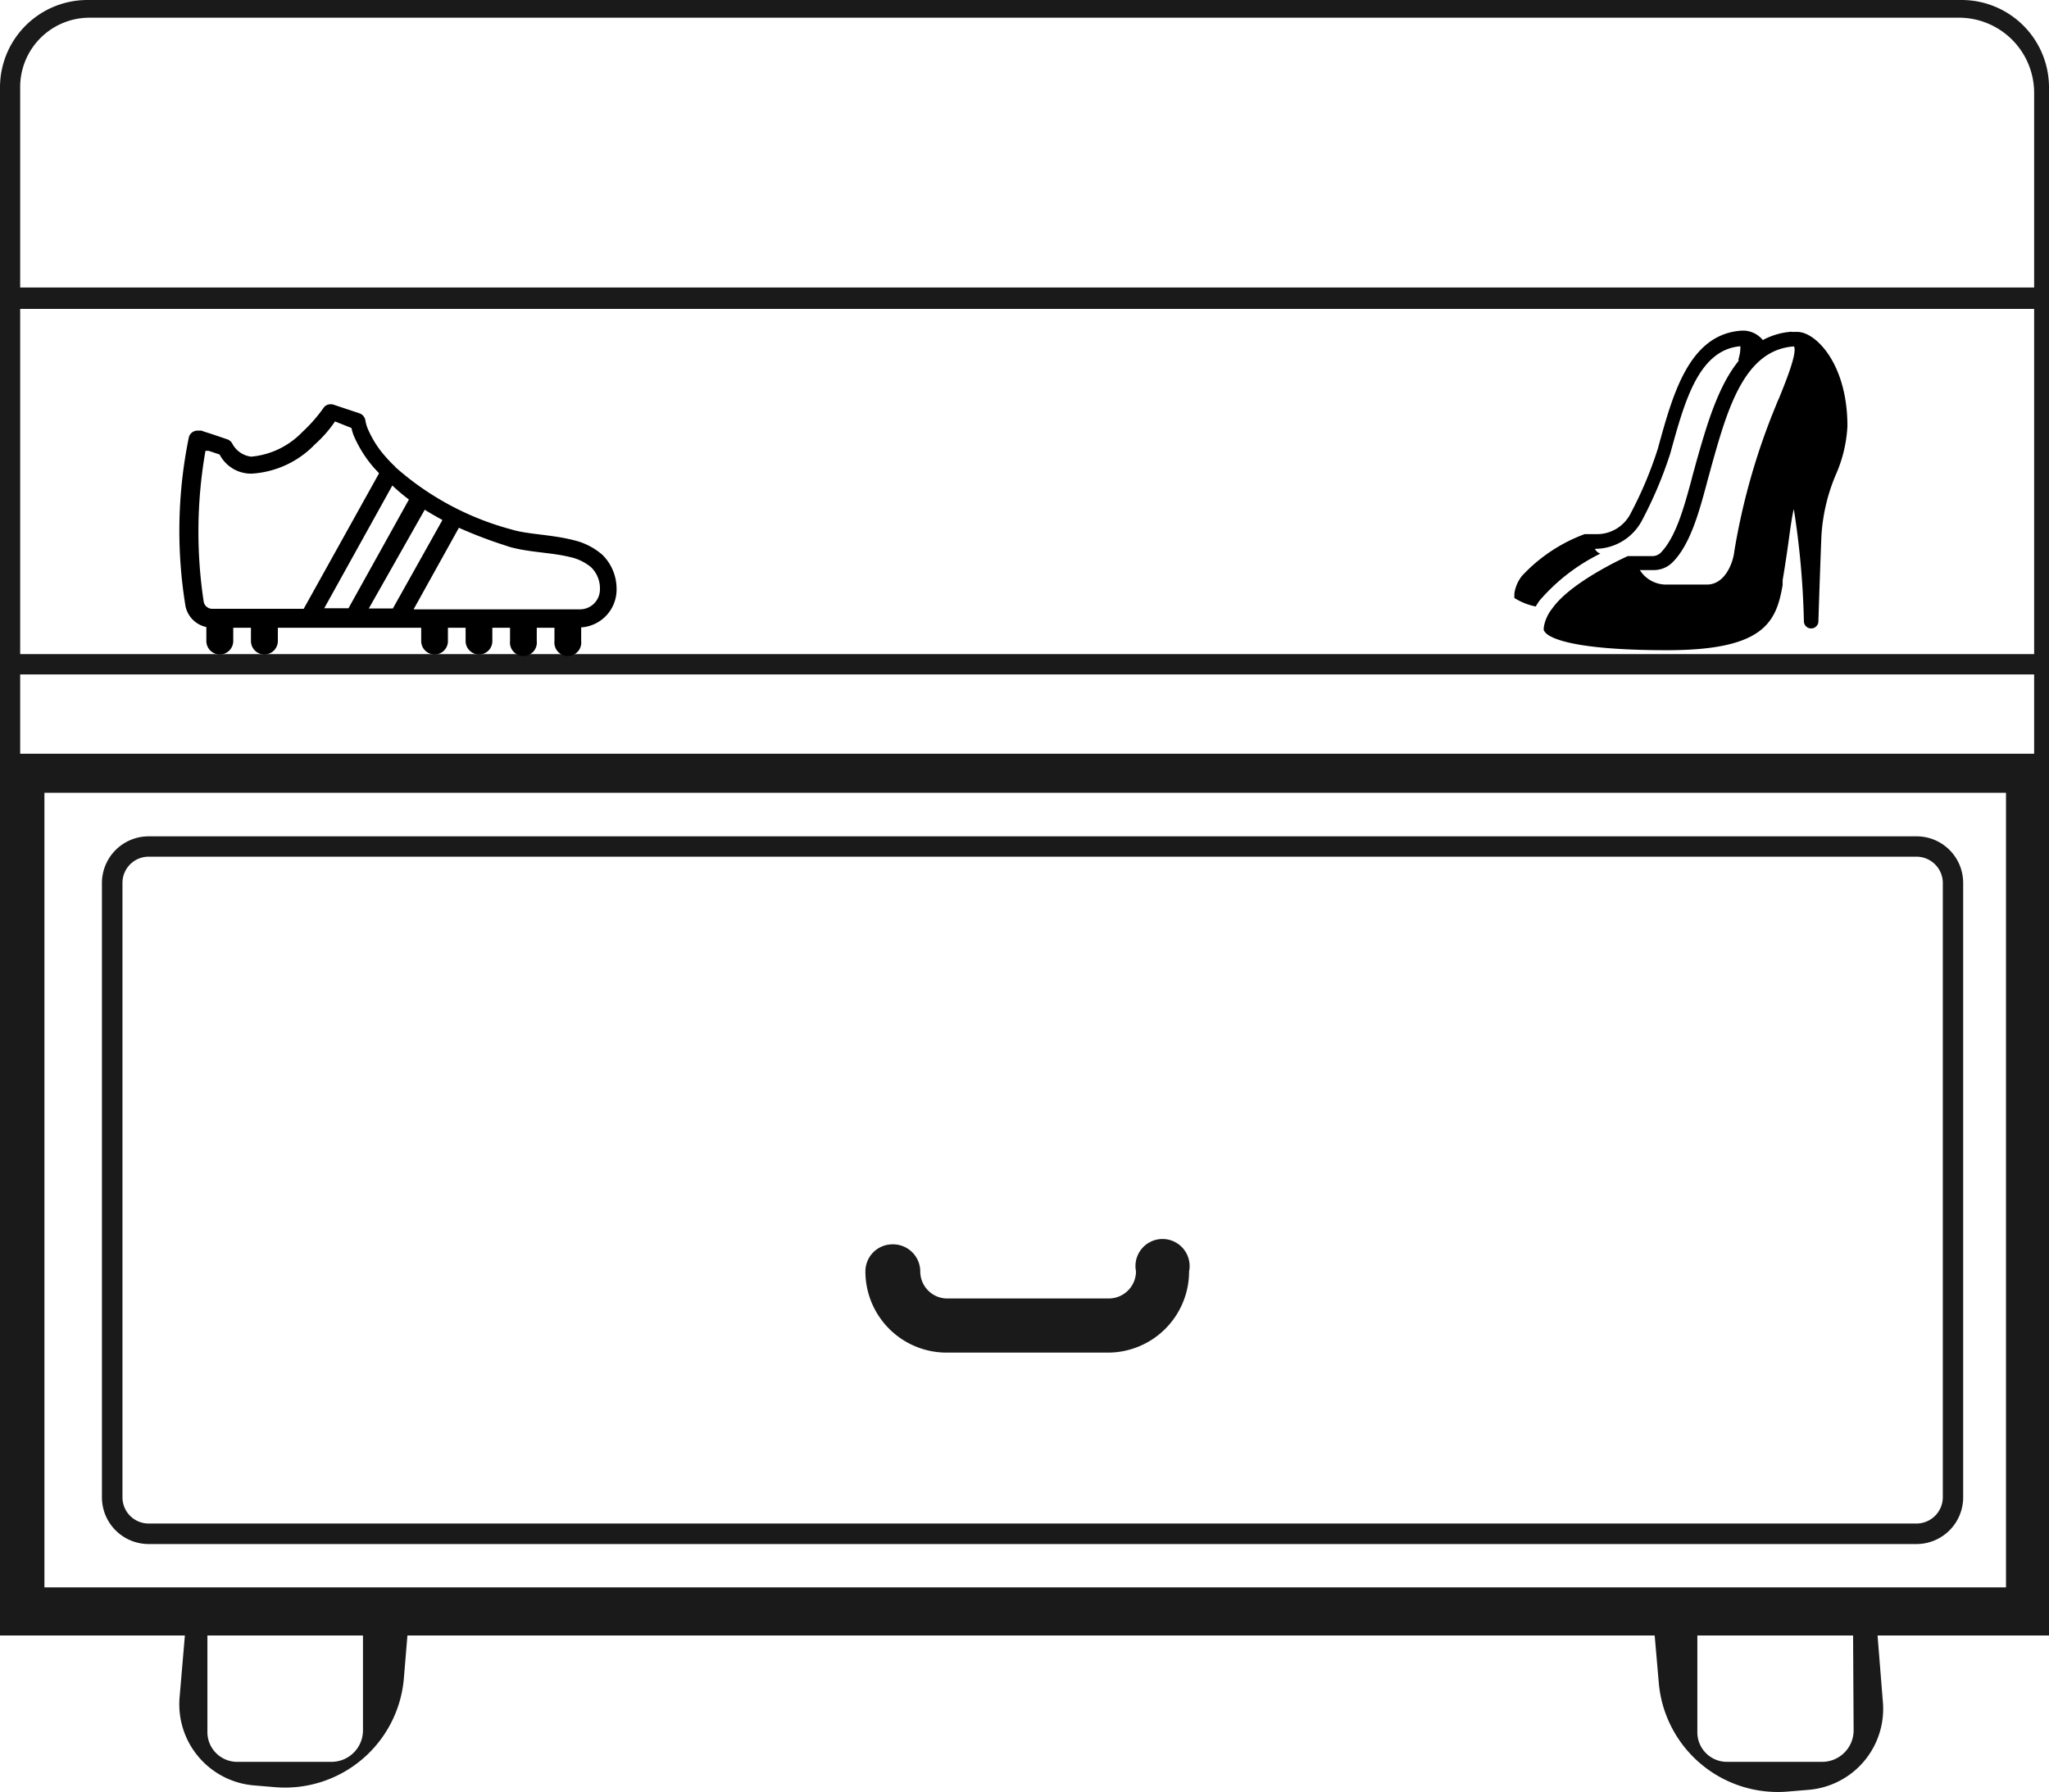 <svg xmlns="http://www.w3.org/2000/svg" viewBox="0 0 115.78 101.28"><defs><style>.cls-1{fill:#1a1a1a;}</style></defs><g id="Layer_2" data-name="Layer 2"><g id="_4-_Meuble_a_chaussures" data-name="4- Meuble a chaussures"><path class="cls-1" d="M110.84,0H4.94A4.94,4.94,0,0,0,0,4.94v87.5H115.78V4.94A4.94,4.94,0,0,0,110.84,0Zm2.51,89.72H2.51V44.81H113.35Zm1.59-47.12H1.14V17.46h113.8Zm0-26.35H1.14V4.94A3.92,3.92,0,0,1,5.07,1H110.69a4.25,4.25,0,0,1,4.25,4.25ZM50.42,70.33a1.53,1.53,0,0,0-1.52,1.53,4.59,4.59,0,0,0,4.57,4.59h9.14a4.59,4.59,0,0,0,4.58-4.59,1.53,1.53,0,1,0-3,0,1.54,1.54,0,0,1-1.53,1.53H53.47A1.53,1.53,0,0,1,52,71.86,1.54,1.54,0,0,0,50.42,70.33Z"/><path class="cls-1" d="M106,91.28,93.49,92.34l.24,2.77a6.75,6.75,0,0,0,7.29,6.15l1.19-.1a4.59,4.59,0,0,0,4.18-5Zm-1.26,6.53a1.78,1.78,0,0,1-1.79,1.77H97.59a1.67,1.67,0,0,1-1.68-1.66V92.44h8.8Z"/><path class="cls-1" d="M10.57,91l-.42,4.91a4.6,4.6,0,0,0,4.19,5l1.19.1a6.74,6.74,0,0,0,7.29-6.14l.23-2.77Zm9.94,6.81a1.78,1.78,0,0,1-1.79,1.77H13.4a1.68,1.68,0,0,1-1.68-1.67V92.43h8.79Z"/><path class="cls-1" d="M108.3,87.27H8.4a2.64,2.64,0,0,1-2.64-2.64V49.9A2.64,2.64,0,0,1,8.4,47.27h99.9a2.63,2.63,0,0,1,2.63,2.63V84.63A2.64,2.64,0,0,1,108.3,87.27ZM8.4,48.42A1.48,1.48,0,0,0,6.92,49.9V84.63A1.48,1.48,0,0,0,8.4,86.11h99.9a1.49,1.49,0,0,0,1.48-1.48V49.9a1.49,1.49,0,0,0-1.48-1.48Z"/><rect class="cls-1" y="36.97" width="115.78" height="1.15"/><path d="M98.43,18.7a.45.45,0,0,0-.16,0c-2.82.29-3.73,3.54-4.53,6.43l-.06.22A22,22,0,0,1,92.15,29a2.13,2.13,0,0,1-1.94,1.19h-.6l-.07,0h0A9.16,9.16,0,0,0,86,32.55a2.07,2.07,0,0,0-.43,1v.25l.21.12a3.56,3.56,0,0,0,1,.36,3,3,0,0,1,.21-.33,10.8,10.8,0,0,1,3.44-2.66.54.54,0,0,1-.31-.27h0a3,3,0,0,0,2.68-1.64,23.25,23.25,0,0,0,1.58-3.75l.06-.22c.77-2.78,1.57-5.64,3.9-5.84a2,2,0,0,1-.1.7.53.53,0,0,0,0,.13c-1.19,1.47-1.82,3.7-2.41,5.78l-.07.26c-.06.22-.13.46-.19.71-.41,1.5-.87,3.21-1.73,4.09a.66.66,0,0,1-.48.19H92.06l-.08,0c-.13.06-3.2,1.45-4.26,2.95a2.3,2.3,0,0,0-.49,1.09v.16l.09.12c.19.23,1.25,1,6.88,1,5.47,0,6.17-1.58,6.53-3.69l0-.27c.13-.77.24-1.51.33-2.16s.18-1.36.3-1.86a47.12,47.12,0,0,1,.57,6.34.41.41,0,1,0,.82,0s.07-2.3.17-4.82a10.42,10.42,0,0,1,.81-3.45,7.75,7.75,0,0,0,.66-2.76c0-3.54-1.81-5.32-2.82-5.32h-.3a.41.41,0,0,0-.16,0,4,4,0,0,0-1.5.46,1.46,1.46,0,0,0-1-.53h-.26Zm2.94.88c.21.37-.55,2.19-.83,2.89-.07.16-.14.31-.19.45A37.58,37.58,0,0,0,98,31.15c-.06.62-.51,1.89-1.55,1.89H94.2a1.76,1.76,0,0,1-1.54-.82h.78a1.49,1.49,0,0,0,1.07-.44c1-1,1.5-2.85,1.93-4.45.06-.24.13-.48.19-.7l.07-.26C97.61,23.12,98.56,19.77,101.37,19.58Z"/><path d="M18.32,23a8.79,8.79,0,0,1-1.25,1.43,4.56,4.56,0,0,1-2.88,1.38,1.39,1.39,0,0,1-1.06-.73.51.51,0,0,0-.29-.25l-.76-.26-.53-.17-.17-.06h-.07l-.15,0a.5.5,0,0,0-.49.38,26.32,26.32,0,0,0-.19,9.53,1.52,1.52,0,0,0,1.18,1.19v.79a.76.76,0,1,0,1.52,0v-.75h1v.75a.76.76,0,1,0,1.52,0v-.75h8.1v.75a.76.76,0,0,0,.76.76.75.75,0,0,0,.75-.76v-.75h1v.75a.76.76,0,0,0,.76.76.75.75,0,0,0,.75-.76v-.75h1v.75a.76.76,0,1,0,1.51,0v-.75h1v.75a.76.76,0,1,0,1.51,0v-.77a2.14,2.14,0,0,0,2-2.18,2.7,2.7,0,0,0-.8-1.92,3.78,3.78,0,0,0-1.67-.84c-1.22-.31-2.59-.32-3.45-.59a16.16,16.16,0,0,1-6.57-3.52.52.52,0,0,0-.1-.11,6,6,0,0,1-.43-.45,5.71,5.71,0,0,1-1-1.53,2,2,0,0,1-.17-.54.51.51,0,0,0-.34-.42l-1.53-.51-.15,0A.5.5,0,0,0,18.32,23Zm1.54,1.19a2.52,2.52,0,0,0,.14.46,6.94,6.94,0,0,0,1.15,1.81l.27.29-4.26,7.66H12a.49.49,0,0,1-.49-.4,26.45,26.45,0,0,1,.1-8.53l.18,0,.62.21a2,2,0,0,0,1.81,1.08,5.4,5.4,0,0,0,3.57-1.65,7,7,0,0,0,1.14-1.3Zm3.27,4-3.44,6.19H18.32l3.85-6.94A10,10,0,0,0,23.13,28.25ZM25,29.39l-2.8,5H20.84L24,28.81C24.3,29,24.65,29.2,25,29.39Zm3.69,1.49c1.11.34,2.46.34,3.5.6a2.78,2.78,0,0,1,1.22.59,1.67,1.67,0,0,1,.49,1.23,1.13,1.13,0,0,1-1.16,1.14H23.37l2.56-4.61A25.52,25.52,0,0,0,28.71,30.88Z"/></g></g></svg>